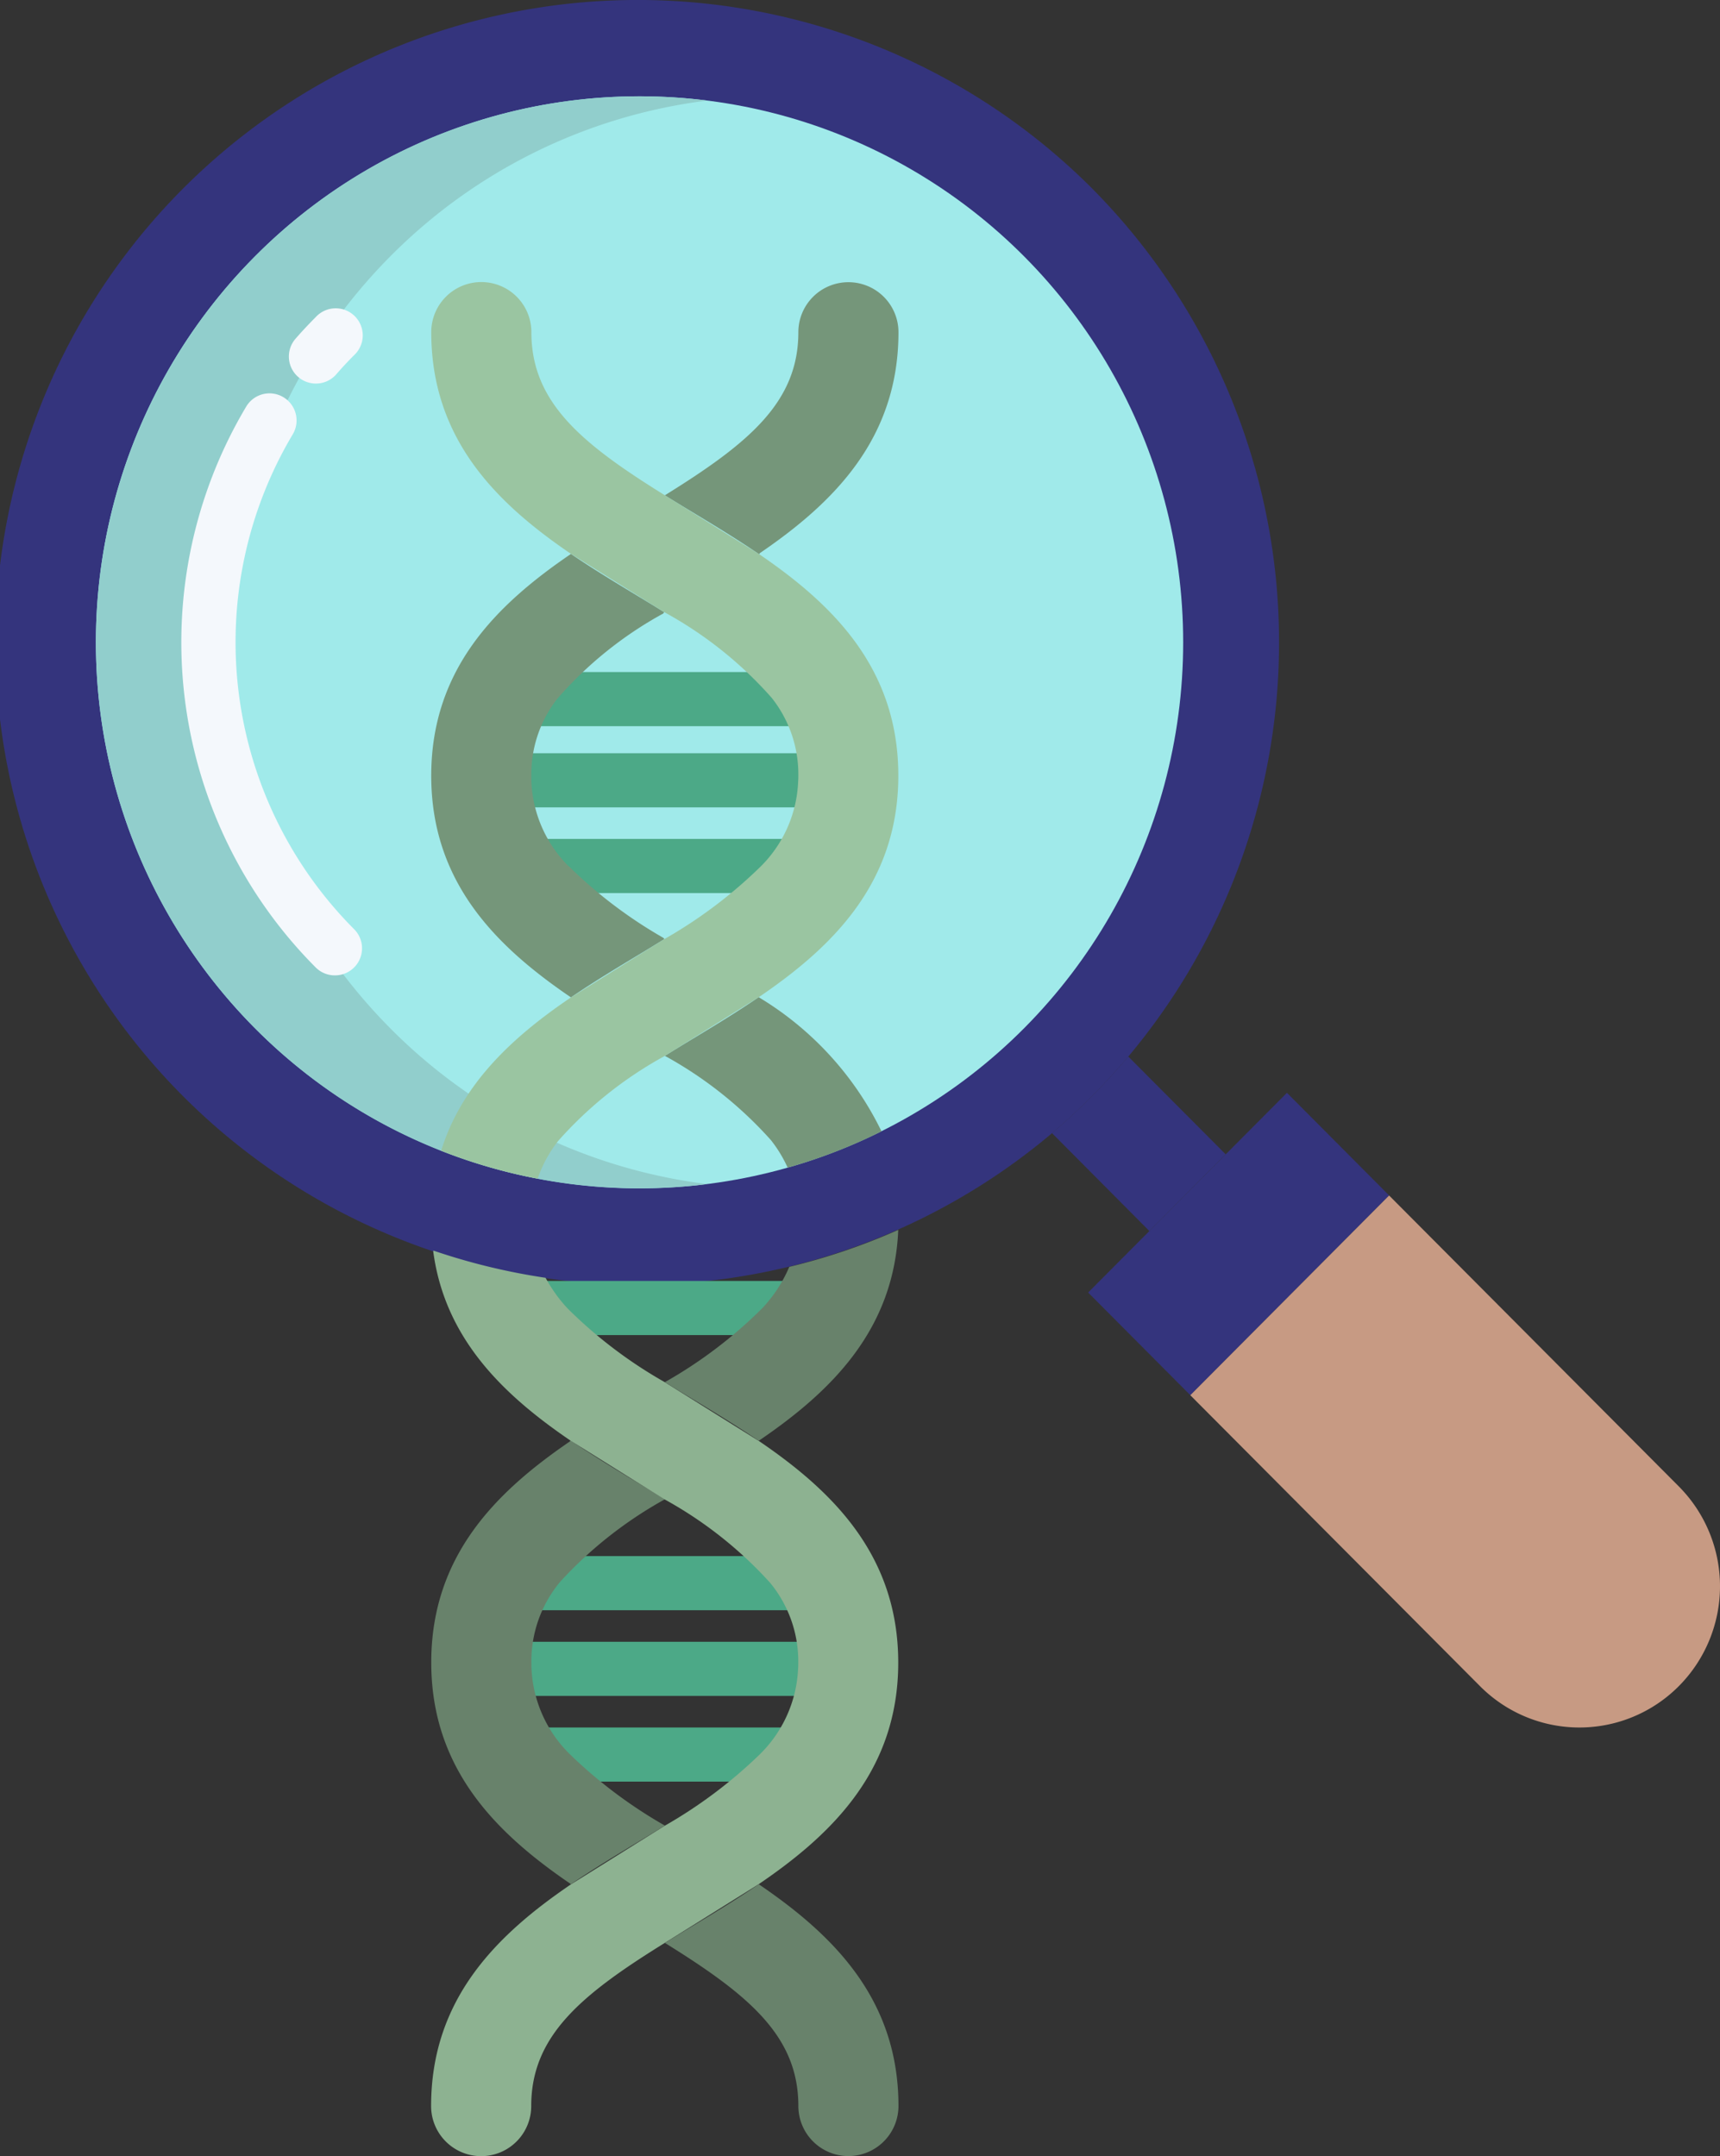 <svg id="search" xmlns="http://www.w3.org/2000/svg" width="81.263" height="101.842" viewBox="0 0 81.263 101.842">
  <rect x="0" y="0" width="81.263" height="101.842" fill="#333333" stroke="none"/>
  <path id="Path_1" data-name="Path 1" d="M116.868,25.888a30.432,30.432,0,0,1,1.726,41.023q-.815.968-1.726,1.883t-1.875,1.734a30.344,30.344,0,1,1,1.875-44.641Z" transform="translate(-65.288 -17.003)" fill="#34347d"/>
  <ellipse id="Ellipse_1" data-name="Ellipse 1" cx="25.685" cy="25.79" rx="25.685" ry="25.79" transform="translate(4.53 4.549)" fill="#a0eaea"/>
  <path id="Path_2" data-name="Path 2" d="M100.464,45.9a25.53,25.53,0,0,1,14.967-7.354A25.575,25.575,0,0,0,94.073,45.9a25.864,25.864,0,0,0,0,36.472,25.575,25.575,0,0,0,21.358,7.354,25.53,25.53,0,0,1-14.967-7.354,25.864,25.864,0,0,1,0-36.472Z" transform="translate(-82.02 -33.795)" fill="#91cecc"/>
  <path id="Path_3" data-name="Path 3" d="M302.218,251.283l4.576,4.593-3.607,3.622-4.576-4.6-.021-.026q.965-.821,1.875-1.734t1.726-1.883Z" transform="translate(-248.885 -201.351)" fill="#34347d"/>
  <path id="Path_4" data-name="Path 4" d="M315.983,259.29l-9.393,9.434,4.828,4.849,9.393-9.434Z" transform="translate(-255.18 -207.671)" fill="#34347d"/>
  <path id="Path_5" data-name="Path 5" d="M352.33,295.792a6.69,6.69,0,0,1,0,9.434,6.622,6.622,0,0,1-9.393,0L329.25,291.484l9.393-9.434Z" transform="translate(-273.013 -225.581)" fill="#c79a83"/>
  <path id="Path_6" data-name="Path 6" d="M221.393,79.57a2.363,2.363,0,0,1,2.365,2.361c0,5.026-3.051,8.049-6.547,10.435l-.036.053c-1.061-.724-2.162-1.389-3.23-2.035q-.636-.383-1.225-.748c3.954-2.454,6.308-4.391,6.308-7.706A2.363,2.363,0,0,1,221.393,79.57Z" transform="translate(-181.309 -66.24)" fill="#75967a"/>
  <path id="Path_7" data-name="Path 7" d="M222.944,244.4l.021.043a25.251,25.251,0,0,1-4.434,1.715,6.278,6.278,0,0,0-.79-1.3,18.937,18.937,0,0,0-5.011-3.982q.588-.364,1.223-.748c1.061-.641,2.154-1.3,3.209-2.022l0,0A15.087,15.087,0,0,1,222.944,244.4Z" transform="translate(-181.317 -191.003)" fill="#75967a"/>
  <path id="Path_8" data-name="Path 8" d="M130.629,89.072a1.278,1.278,0,0,1-.96-2.122c.3-.346.623-.687.948-1.014a1.278,1.278,0,1,1,1.811,1.8c-.288.289-.57.59-.838.9A1.275,1.275,0,0,1,130.629,89.072Z" transform="translate(-115.703 -70.954)" fill="#f4f8fc"/>
  <path id="Path_9" data-name="Path 9" d="M112.75,131.71a1.273,1.273,0,0,1-.906-.376,21.751,21.751,0,0,1-3.282-26.49,1.278,1.278,0,0,1,2.2,1.308,19.2,19.2,0,0,0,2.9,23.378,1.278,1.278,0,0,1-.906,2.18Z" transform="translate(-96.93 -85.638)" fill="#f4f8fc"/>
  <g id="Group_1" data-name="Group 1" transform="translate(24.44 31.744)">
    <path id="Path_10" data-name="Path 10" d="M180,381h13.635v2.557H180Z" transform="translate(-180 -335.194)" fill="#4ca987"/>
    <path id="Path_11" data-name="Path 11" d="M180,184h13.848v2.557H180Z" transform="translate(-180 -180.165)" fill="#4ca987"/>
    <path id="Path_12" data-name="Path 12" d="M184,362h12.57v2.557H184Z" transform="translate(-183.148 -320.242)" fill="#4ca987"/>
    <path id="Path_13" data-name="Path 13" d="M182,166h13v2.557H182Z" transform="translate(-181.574 -166)" fill="#4ca987"/>
    <path id="Path_14" data-name="Path 14" d="M185,400h11.931v2.557H185Z" transform="translate(-183.935 -350.146)" fill="#4ca987"/>
    <path id="Path_15" data-name="Path 15" d="M185,203h11.931v2.557H185Z" transform="translate(-183.935 -195.117)" fill="#4ca987"/>
    <path id="Path_16" data-name="Path 16" d="M185,301h12.144v2.557H185Z" transform="translate(-183.935 -272.238)" fill="#4ca987"/>
  </g>
  <path id="Path_17" data-name="Path 17" d="M167.407,154.551a21.726,21.726,0,0,0,4.489,3.4l.034.055c-.383.236-.784.481-1.2.731-1.061.641-2.156,1.3-3.211,2.02v0c-3.517-2.393-6.6-5.42-6.6-10.471s3.085-8.081,6.6-10.474c1.055.718,2.15,1.378,3.211,2.02.411.249.81.49,1.191.729l-.04.064a18.232,18.232,0,0,0-5.007,4.027,5.8,5.8,0,0,0-1.227,3.635c0,.075,0,.147,0,.219a6.007,6.007,0,0,0,1.753,4.048Z" transform="translate(-140.545 -113.646)" fill="#75967a"/>
  <path id="Path_18" data-name="Path 18" d="M176.411,92.4l-4.455-2.782c-3.952-2.452-6.306-4.393-6.306-7.706a2.365,2.365,0,1,0-4.73,0c0,5.054,3.085,8.081,6.6,10.474l4.4,2.748A18.773,18.773,0,0,1,177,99.181a5.807,5.807,0,0,1,1.263,3.682c0,.075,0,.147-.006.219a6,6,0,0,1-1.758,4.056,22.225,22.225,0,0,1-4.57,3.447l-4.408,2.75c-2.7,1.832-5.139,4.039-6.134,7.246a25.329,25.329,0,0,0,4.561,1.317,6.044,6.044,0,0,1,.961-1.773,18.684,18.684,0,0,1,5.047-4.025l4.431-2.77c3.52-2.39,6.6-5.418,6.6-10.469S179.92,94.792,176.411,92.4Z" transform="translate(-140.545 -66.224)" fill="#9ac5a1"/>
  <path id="Path_19" data-name="Path 19" d="M167.478,351.2a22.36,22.36,0,0,0,4.478,3.36c-.392.245-.8.492-1.223.748-1.063.641-2.158,1.3-3.215,2.024l-.006-.011c-3.513-2.393-6.592-5.42-6.592-10.467,0-5.024,3.051-8.047,6.545-10.435l.036-.053c1.061.724,2.162,1.389,3.232,2.035.424.256.831.5,1.223.748a19.472,19.472,0,0,0-4.934,3.882,5.859,5.859,0,0,0-1.372,3.824c0,.1,0,.2.006.3A6.057,6.057,0,0,0,167.478,351.2Z" transform="translate(-140.545 -268.329)" fill="#68826b"/>
  <path id="Path_20" data-name="Path 20" d="M176.39,303.241l-4.434-2.77a21.545,21.545,0,0,1-4.61-3.5,7.1,7.1,0,0,1-1.025-1.432,30.129,30.129,0,0,1-5.3-1.285l-.009.026c.548,4.157,3.343,6.807,6.485,8.948l4.455,2.782a19.2,19.2,0,0,1,4.981,3.939,5.837,5.837,0,0,1,1.327,3.767c0,.1,0,.2-.009.3a6.047,6.047,0,0,1-1.822,4.046,22.44,22.44,0,0,1-4.478,3.36l-4.438,2.772c-3.515,2.393-6.6,5.42-6.6,10.469a2.365,2.365,0,1,0,4.73,0c0-3.315,2.354-5.254,6.311-7.708l4.429-2.768c3.52-2.39,6.6-5.418,6.6-10.471S179.909,305.631,176.39,303.241Z" transform="translate(-140.545 -235.182)" fill="#8db291"/>
  <path id="Path_21" data-name="Path 21" d="M217.333,293.37a6.677,6.677,0,0,0,1.266-1.943,29.747,29.747,0,0,0,5.149-1.747c-.2,4.747-3.194,7.651-6.592,9.962l0,0c-1.055-.72-2.148-1.381-3.209-2.022-.424-.256-.831-.5-1.225-.748A21.509,21.509,0,0,0,217.333,293.37Z" transform="translate(-181.309 -231.586)" fill="#68826b"/>
  <path id="Path_22" data-name="Path 22" d="M223.774,445.226a2.365,2.365,0,1,1-4.73,0c0-3.311-2.352-5.25-6.3-7.7l0-.006c.392-.243.8-.49,1.221-.746,1.061-.641,2.154-1.3,3.209-2.022l0,0c3.518,2.393,6.6,5.422,6.6,10.474Z" transform="translate(-181.325 -345.749)" fill="#68826b"/>
</svg>
